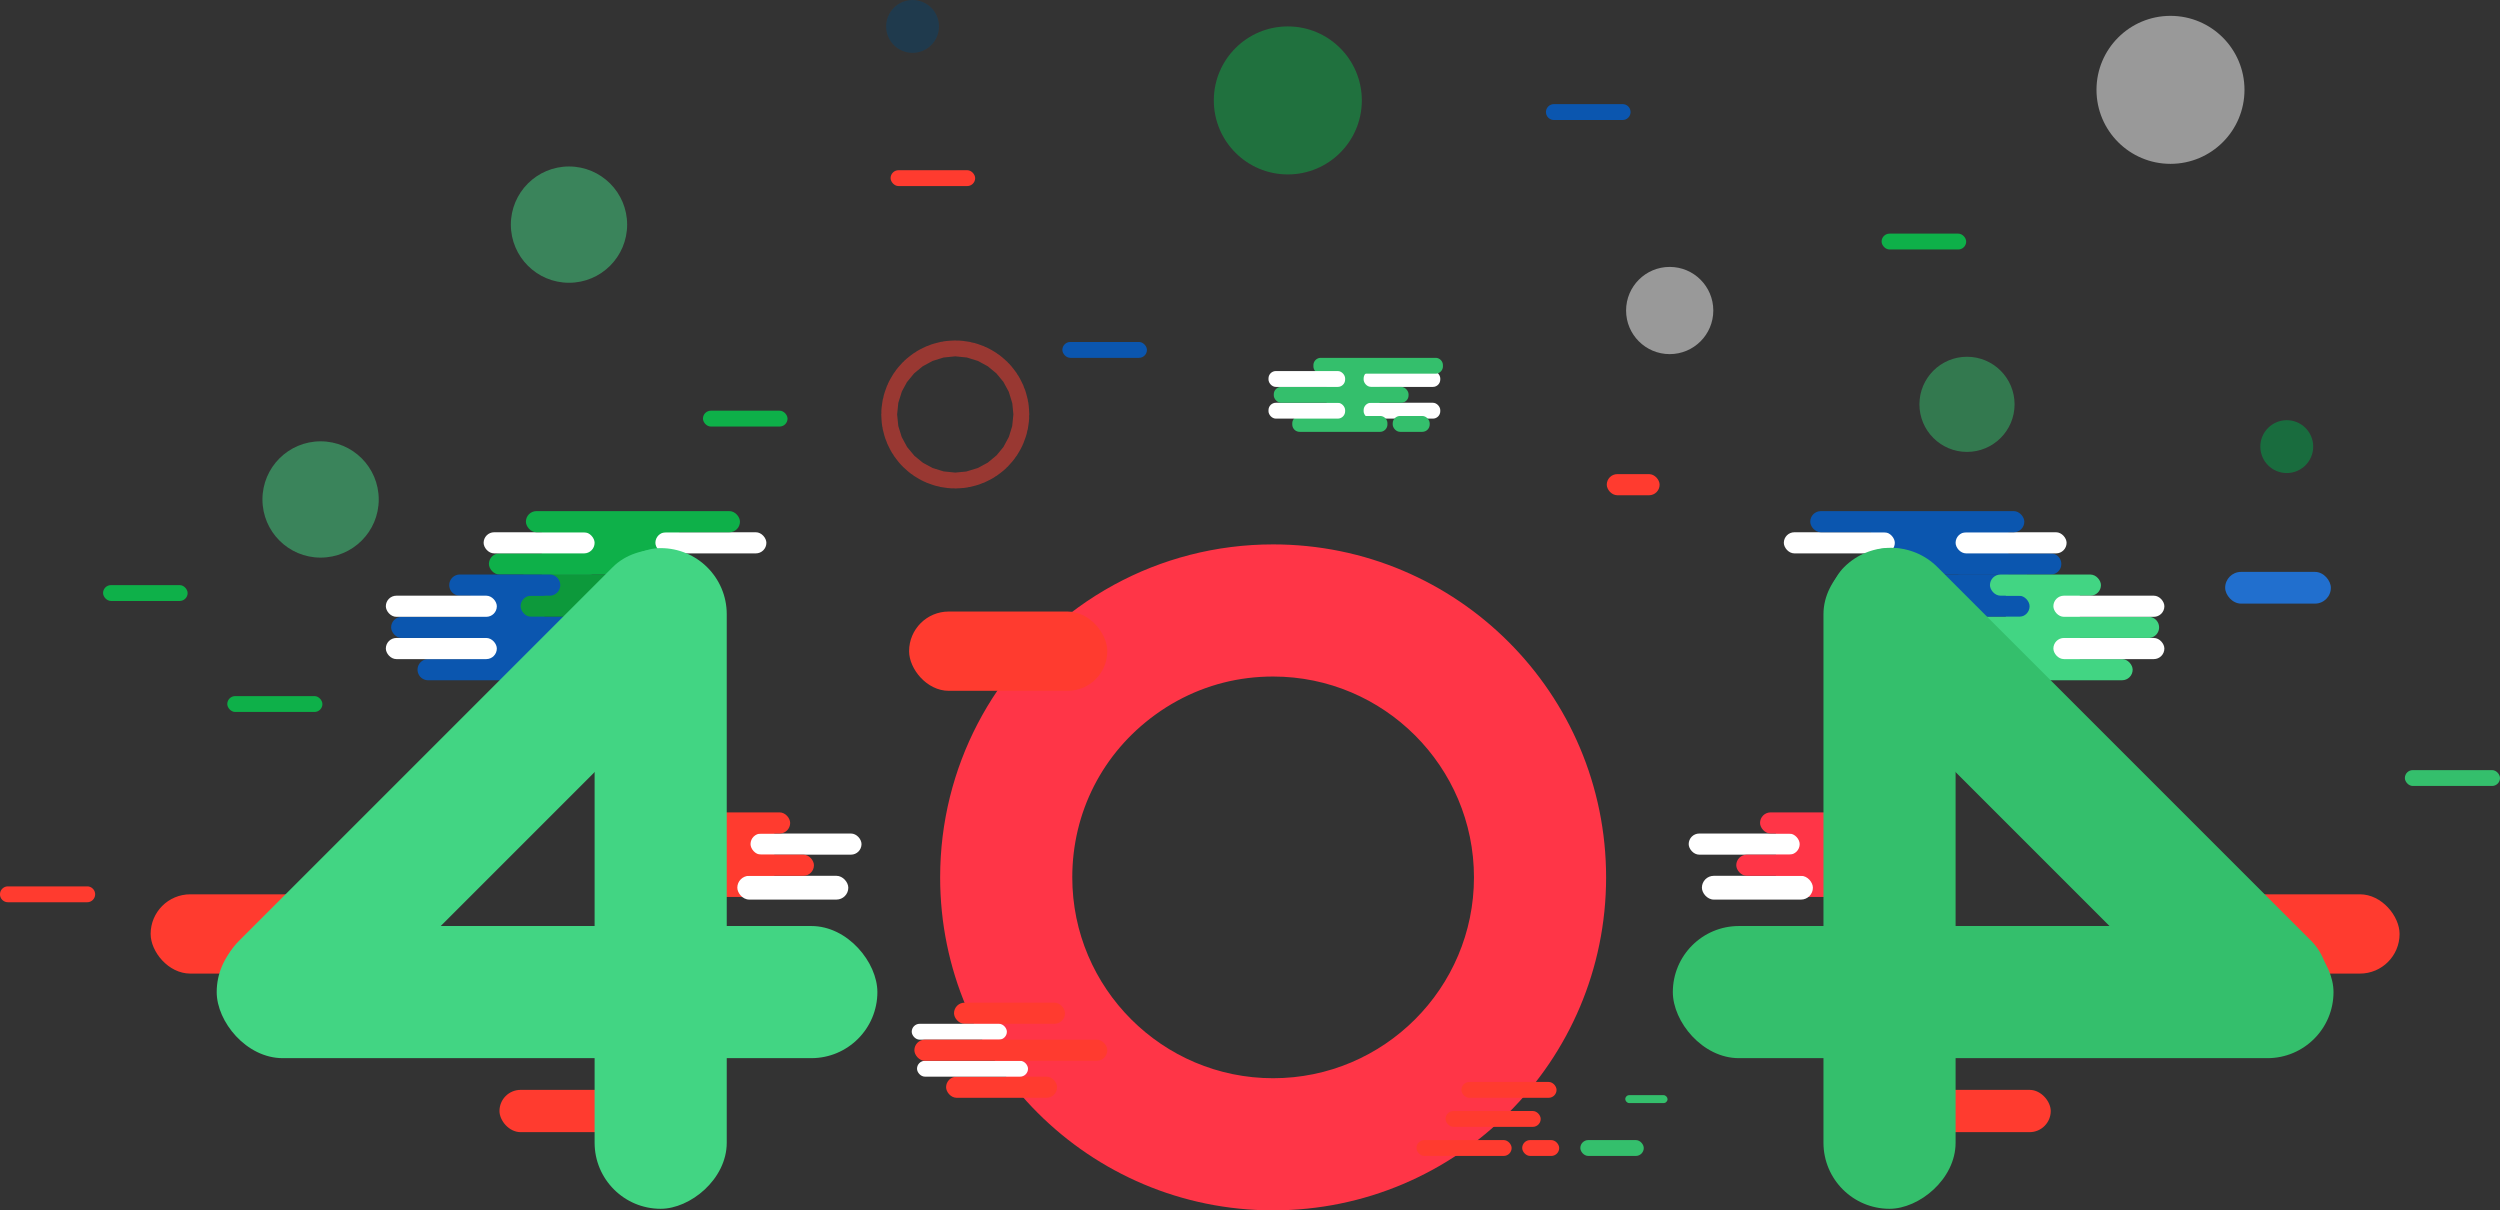 <svg xmlns="http://www.w3.org/2000/svg" width="946" height="458" viewBox="0 0 946 458">
  <rect x="0" y="0" width="946" height="458" fill="#333333" stroke="none"/>
  <g id="Grupo_9" data-name="Grupo 9" transform="translate(-142.509 -177.559)">
    <g id="Grupo_8" data-name="Grupo 8">
      <g id="Diamond" opacity="0.5">
        <circle id="Elipse_1" data-name="Elipse 1" cx="22" cy="22" r="22" transform="translate(241.822 344.559)" fill="#42d583"/>
        <circle id="Elipse_2" data-name="Elipse 2" cx="22" cy="22" r="22" transform="translate(335.818 240.557)" fill="#42d583"/>
        <circle id="Elipse_3" data-name="Elipse 3" cx="16.5" cy="16.5" r="16.5" transform="translate(757.822 278.559)" fill="#fff"/>
        <circle id="Elipse_4" data-name="Elipse 4" cx="10" cy="10" r="10" transform="translate(997.822 336.559)" fill="#00a54a"/>
        <circle id="Elipse_5" data-name="Elipse 5" cx="10" cy="10" r="10" transform="translate(477.822 177.559)" fill="#0c4167"/>
        <g id="Elipse_6" data-name="Elipse 6" transform="translate(475.98 306.391)" fill="none" stroke="#ff3e32" stroke-width="50">
          <circle cx="28" cy="28" r="28" stroke="none"/>
          <circle cx="28" cy="28" r="3" fill="none"/>
        </g>
        <circle id="Elipse_7" data-name="Elipse 7" cx="18" cy="18" r="18" transform="translate(868.822 312.559)" fill="#34bf6c"/>
        <circle id="Elipse_8" data-name="Elipse 8" cx="28" cy="28" r="28" transform="translate(601.822 187.559)" fill="#0eb049"/>
        <circle id="Elipse_9" data-name="Elipse 9" cx="28" cy="28" r="28" transform="translate(935.822 183.559)" fill="#fff"/>
      </g>
      <path id="Trazado_6" data-name="Trazado 6" d="M3,0H33a3,3,0,0,1,3,3h0a3,3,0,0,1-3,3H3A3,3,0,0,1,0,3H0A3,3,0,0,1,3,0Z" transform="translate(142.509 512.965)" fill="#ff3b2f"/>
      <rect id="Rectángulo_2" data-name="Rectángulo 2" width="36" height="6" rx="3" transform="translate(228.509 440.965)" fill="#0eb049"/>
      <rect id="Rectángulo_3" data-name="Rectángulo 3" width="36" height="6" rx="3" transform="translate(1052.509 468.965)" fill="#34bf6c"/>
      <rect id="Rectángulo_4" data-name="Rectángulo 4" width="32" height="6" rx="3" transform="translate(181.509 398.965)" fill="#0eb049"/>
      <rect id="Rectángulo_5" data-name="Rectángulo 5" width="32" height="6" rx="3" transform="translate(408.509 332.965)" fill="#0eb049"/>
      <rect id="Rectángulo_6" data-name="Rectángulo 6" width="32" height="6" rx="3" transform="translate(544.509 306.965)" fill="#0b56af"/>
      <rect id="Rectángulo_7" data-name="Rectángulo 7" width="32" height="6" rx="3" transform="translate(479.509 241.965)" fill="#ff3b2f"/>
      <path id="Trazado_2" data-name="Trazado 2" d="M3,0H29a3,3,0,0,1,3,3h0a3,3,0,0,1-3,3H3A3,3,0,0,1,0,3H0A3,3,0,0,1,3,0Z" transform="translate(727.509 216.965)" fill="#0b56af"/>
      <rect id="Rectángulo_9" data-name="Rectángulo 9" width="32" height="6" rx="3" transform="translate(854.509 265.965)" fill="#0eb049"/>
      <g id="Grupo_1" data-name="Grupo 1">
        <g id="Trazado_1" data-name="Trazado 1" fill="none">
          <path d="M750.259,509.559a126.039,126.039,0,1,1-126-126A126,126,0,0,1,750.259,509.559Z" stroke="none"/>
          <path d="M 624.259 433.559 C 611.396 433.559 599.206 436.643 588.024 442.726 C 585.138 444.296 582.324 446.074 579.658 448.012 C 559.704 462.514 548.259 484.947 548.259 509.559 C 548.259 551.466 582.352 585.559 624.259 585.559 C 666.166 585.559 700.259 551.466 700.259 509.559 C 700.259 467.652 666.166 433.559 624.259 433.559 M 624.259 383.559 C 693.847 383.559 750.259 439.971 750.259 509.559 C 750.259 579.147 693.847 635.559 624.259 635.559 C 554.671 635.559 498.259 579.147 498.259 509.559 C 498.259 467.621 518.749 430.468 550.263 407.565 C 554.678 404.356 559.31 401.427 564.132 398.804 C 582.001 389.082 602.485 383.559 624.259 383.559 Z" stroke="none" fill="#ff3547"/>
        </g>
        <rect id="Rectángulo_10" data-name="Rectángulo 10" width="75" height="30" rx="14.999" transform="translate(486.509 408.965)" fill="#ff3b2f"/>
        <rect id="Rectángulo_11" data-name="Rectángulo 11" width="36" height="6" rx="3" transform="translate(695.509 586.965)" fill="#ff3b2f"/>
        <rect id="Rectángulo_12" data-name="Rectángulo 12" width="36" height="6" rx="3" transform="translate(689.509 597.965)" fill="#ff3b2f"/>
        <rect id="Rectángulo_13" data-name="Rectángulo 13" width="36" height="6" rx="3" transform="translate(678.509 608.965)" fill="#ff3b2f"/>
        <rect id="Rectángulo_14" data-name="Rectángulo 14" width="24" height="6" rx="3" transform="translate(740.509 608.965)" fill="#34bf6c"/>
        <rect id="Rectángulo_15" data-name="Rectángulo 15" width="16" height="3" rx="1.5" transform="translate(757.509 591.965)" fill="#34bf6c"/>
        <rect id="Rectángulo_16" data-name="Rectángulo 16" width="14" height="6" rx="3" transform="translate(718.509 608.965)" fill="#ff3b2f"/>
      </g>
      <g id="yellow_line" data-name="yellow line">
        <rect id="Rectángulo_17" data-name="Rectángulo 17" width="42" height="8" rx="4" transform="translate(500.509 584.965)" fill="#ff3b2f"/>
        <rect id="Rectángulo_18" data-name="Rectángulo 18" width="42" height="8" rx="4" transform="translate(503.509 556.965)" fill="#ff3b2f"/>
        <rect id="Rectángulo_19" data-name="Rectángulo 19" width="36" height="6" rx="3" transform="translate(487.509 564.965)" fill="#fff"/>
        <rect id="Rectángulo_20" data-name="Rectángulo 20" width="42" height="6" rx="3" transform="translate(489.509 578.965)" fill="#fff"/>
        <rect id="Rectángulo_21" data-name="Rectángulo 21" width="73" height="8" rx="4" transform="translate(488.509 570.965)" fill="#ff3b2f"/>
      </g>
      <g id="_4_Orenge" data-name="4 Orenge">
        <g id="greenlines">
          <rect id="Rectángulo_22" data-name="Rectángulo 22" width="33" height="15" transform="translate(340.509 394.965)" fill="#0d993b"/>
          <g id="yellow_line-2" data-name="yellow line">
            <rect id="Rectángulo_23" data-name="Rectángulo 23" width="52" height="23" transform="translate(347.509 371.965)" fill="#0eb049"/>
            <rect id="Rectángulo_24" data-name="Rectángulo 24" width="42" height="8" rx="4" transform="translate(327.509 386.965)" fill="#0eb049"/>
            <rect id="Rectángulo_25" data-name="Rectángulo 25" width="42" height="8" rx="4" transform="translate(390.509 378.965)" fill="#fff"/>
            <rect id="Rectángulo_26" data-name="Rectángulo 26" width="42" height="8" rx="4" transform="translate(325.509 378.965)" fill="#fff"/>
            <rect id="Rectángulo_27" data-name="Rectángulo 27" width="81" height="8" rx="4" transform="translate(341.509 370.965)" fill="#0eb049"/>
          </g>
        </g>
        <g id="yellow_line-3" data-name="yellow line">
          <rect id="Rectángulo_28" data-name="Rectángulo 28" width="28" height="25" transform="translate(407.509 491.965)" fill="#ff3b2f"/>
          <rect id="Rectángulo_29" data-name="Rectángulo 29" width="42" height="8" rx="4" transform="translate(426.509 492.965)" fill="#fff"/>
          <rect id="Rectángulo_30" data-name="Rectángulo 30" width="42" height="9" rx="4.5" transform="translate(421.509 508.965)" fill="#fff"/>
          <rect id="Rectángulo_31" data-name="Rectángulo 31" width="42" height="8" rx="4" transform="translate(399.509 484.965)" fill="#ff3b2f"/>
          <rect id="Rectángulo_32" data-name="Rectángulo 32" width="73" height="8" rx="4" transform="translate(377.509 500.965)" fill="#ff3b2f"/>
        </g>
        <rect id="Rectángulo_33" data-name="Rectángulo 33" width="75" height="30" rx="14.999" transform="translate(199.509 515.965)" fill="#ff3b2f"/>
        <rect id="Rectángulo_34" data-name="Rectángulo 34" width="58" height="16" rx="8" transform="translate(331.509 589.965)" fill="#ff3b2f"/>
        <g id="yellow_line-4" data-name="yellow line">
          <rect id="Rectángulo_35" data-name="Rectángulo 35" width="28" height="32" transform="translate(320.509 401.965)" fill="#0b56af"/>
          <rect id="Rectángulo_36" data-name="Rectángulo 36" width="42" height="8" rx="4" transform="translate(339.509 402.965)" fill="#0d993b"/>
          <path id="Trazado_11" data-name="Trazado 11" d="M4,0H38a4,4,0,0,1,4,4h0a4,4,0,0,1-4,4H4A4,4,0,0,1,0,4H0A4,4,0,0,1,4,0Z" transform="translate(300.509 426.965)" fill="#0b56af"/>
          <path id="Trazado_3" data-name="Trazado 3" d="M4,0H38a4,4,0,0,1,4,4h0a4,4,0,0,1-4,4H4A4,4,0,0,1,0,4H0A4,4,0,0,1,4,0Z" transform="translate(312.509 394.965)" fill="#0b56af"/>
          <rect id="Rectángulo_39" data-name="Rectángulo 39" width="42" height="8" rx="4" transform="translate(288.509 418.965)" fill="#fff"/>
          <rect id="Rectángulo_40" data-name="Rectángulo 40" width="73" height="8" rx="4" transform="translate(290.509 410.965)" fill="#0b56af"/>
          <rect id="Rectángulo_41" data-name="Rectángulo 41" width="42" height="8" rx="4" transform="translate(288.509 402.965)" fill="#fff"/>
        </g>
        <g id="Grupo_2" data-name="Grupo 2">
          <rect id="Rectángulo_42" data-name="Rectángulo 42" width="250" height="50" rx="25" transform="translate(215.256 551.27) rotate(-45)" fill="#42d583"/>
          <rect id="Rectángulo_43" data-name="Rectángulo 43" width="250" height="50" rx="25" transform="translate(224.509 527.965)" fill="#42d583"/>
          <rect id="Rectángulo_44" data-name="Rectángulo 44" width="250" height="50" rx="25" transform="translate(367.509 634.965) rotate(-90)" fill="#42d583"/>
        </g>
      </g>
      <g id="_4_Orenge-2" data-name="4 Orenge">
        <g id="greenlines-2" data-name="greenlines">
          <rect id="Rectángulo_45" data-name="Rectángulo 45" width="33" height="15" transform="translate(909.509 409.965) rotate(-180)" fill="#0b56af"/>
          <g id="yellow_line-5" data-name="yellow line">
            <path id="Trazado_9" data-name="Trazado 9" d="M0,0H52V23H0Z" transform="translate(902.509 394.965) rotate(-180)" fill="#0b56af"/>
            <path id="Trazado_10" data-name="Trazado 10" d="M4,0H38a4,4,0,0,1,4,4h0a4,4,0,0,1-4,4H4A4,4,0,0,1,0,4H0A4,4,0,0,1,4,0Z" transform="translate(922.509 394.965) rotate(-180)" fill="#0b56af"/>
            <rect id="Rectángulo_48" data-name="Rectángulo 48" width="42" height="8" rx="4" transform="translate(859.509 386.965) rotate(-180)" fill="#fff"/>
            <rect id="Rectángulo_49" data-name="Rectángulo 49" width="42" height="8" rx="4" transform="translate(924.509 386.965) rotate(-180)" fill="#fff"/>
            <rect id="Rectángulo_50" data-name="Rectángulo 50" width="81" height="8" rx="4" transform="translate(908.509 378.965) rotate(-180)" fill="#0b56af"/>
          </g>
        </g>
        <g id="yellow_line-6" data-name="yellow line">
          <path id="Trazado_5" data-name="Trazado 5" d="M0,0H28V25H0Z" transform="translate(842.509 516.965) rotate(-180)" fill="#ff3547"/>
          <rect id="Rectángulo_52" data-name="Rectángulo 52" width="42" height="8" rx="4" transform="translate(823.509 500.965) rotate(-180)" fill="#fff"/>
          <rect id="Rectángulo_53" data-name="Rectángulo 53" width="42" height="9" rx="4.5" transform="translate(828.509 517.965) rotate(-180)" fill="#fff"/>
          <rect id="Rectángulo_54" data-name="Rectángulo 54" width="42" height="8" rx="4" transform="translate(850.509 492.965) rotate(-180)" fill="#ff3547"/>
          <rect id="Rectángulo_55" data-name="Rectángulo 55" width="73" height="8" rx="4" transform="translate(872.509 508.965) rotate(-180)" fill="#ff3547"/>
        </g>
        <rect id="Rectángulo_56" data-name="Rectángulo 56" width="75" height="30" rx="14.999" transform="translate(1050.509 545.965) rotate(-180)" fill="#ff3b2f"/>
        <rect id="Rectángulo_57" data-name="Rectángulo 57" width="58" height="16" rx="8" transform="translate(918.509 605.965) rotate(180)" fill="#ff3b2f"/>
        <rect id="Rectángulo_58" data-name="Rectángulo 58" width="40" height="12" rx="6" transform="translate(1024.509 405.965) rotate(180)" fill="#216fce"/>
        <g id="yellow_line-7" data-name="yellow line">
          <rect id="Rectángulo_59" data-name="Rectángulo 59" width="28" height="32" transform="translate(929.509 433.965) rotate(-180)" fill="#42d583"/>
          <rect id="Rectángulo_60" data-name="Rectángulo 60" width="42" height="8" rx="4" transform="translate(910.509 410.965) rotate(-180)" fill="#0b56af"/>
          <rect id="Rectángulo_61" data-name="Rectángulo 61" width="42" height="8" rx="4" transform="translate(949.509 434.965) rotate(-180)" fill="#42d583"/>
          <rect id="Rectángulo_62" data-name="Rectángulo 62" width="42" height="8" rx="4" transform="translate(937.509 402.965) rotate(-180)" fill="#42d583"/>
          <rect id="Rectángulo_63" data-name="Rectángulo 63" width="42" height="8" rx="4" transform="translate(961.509 426.965) rotate(-180)" fill="#fff"/>
          <path id="Trazado_4" data-name="Trazado 4" d="M4,0H69a4,4,0,0,1,4,4h0a4,4,0,0,1-4,4H4A4,4,0,0,1,0,4H0A4,4,0,0,1,4,0Z" transform="translate(959.509 418.965) rotate(-180)" fill="#42d583"/>
          <rect id="Rectángulo_65" data-name="Rectángulo 65" width="42" height="8" rx="4" transform="translate(961.509 410.965) rotate(180)" fill="#fff"/>
        </g>
        <g id="Grupo_3" data-name="Grupo 3">
          <rect id="Rectángulo_66" data-name="Rectángulo 66" width="250" height="50" rx="25" transform="translate(999.407 586.625) rotate(-135)" fill="#34bf6c"/>
          <rect id="Rectángulo_67" data-name="Rectángulo 67" width="250" height="50" rx="25" transform="translate(1025.509 577.965) rotate(-180)" fill="#34bf6c"/>
          <rect id="Rectángulo_68" data-name="Rectángulo 68" width="250" height="50" rx="25" transform="translate(832.509 634.965) rotate(-90)" fill="#34bf6c"/>
        </g>
      </g>
      <g id="yellow_line-8" data-name="yellow line">
        <rect id="Rectángulo_69" data-name="Rectángulo 69" width="20" height="22" transform="translate(644.509 317.965)" fill="#34bf6c"/>
        <rect id="Rectángulo_70" data-name="Rectángulo 70" width="29" height="6" rx="2.793" transform="translate(658.509 317.965)" fill="#fff"/>
        <rect id="Rectángulo_71" data-name="Rectángulo 71" width="29" height="6" rx="2.793" transform="translate(658.509 329.965)" fill="#fff"/>
        <path id="Trazado_8" data-name="Trazado 8" d="M2.793,0H33.207A2.793,2.793,0,0,1,36,2.793v.415A2.793,2.793,0,0,1,33.207,6H2.793A2.793,2.793,0,0,1,0,3.207V2.793A2.793,2.793,0,0,1,2.793,0Z" transform="translate(631.509 334.965)" fill="#34bf6c"/>
        <rect id="Rectángulo_73" data-name="Rectángulo 73" width="14" height="6" rx="2.793" transform="translate(669.509 334.965)" fill="#34bf6c"/>
        <path id="Trazado_7" data-name="Trazado 7" d="M2.793,0H46.207A2.793,2.793,0,0,1,49,2.793v.415A2.793,2.793,0,0,1,46.207,6H2.793A2.793,2.793,0,0,1,0,3.207V2.793A2.793,2.793,0,0,1,2.793,0Z" transform="translate(639.509 312.965)" fill="#34bf6c"/>
        <rect id="Rectángulo_75" data-name="Rectángulo 75" width="29" height="6" rx="2.793" transform="translate(622.509 329.965)" fill="#fff"/>
        <rect id="Rectángulo_76" data-name="Rectángulo 76" width="51" height="6" rx="2.793" transform="translate(624.509 323.965)" fill="#34bf6c"/>
        <rect id="Rectángulo_77" data-name="Rectángulo 77" width="29" height="6" rx="2.793" transform="translate(622.509 317.965)" fill="#fff"/>
      </g>
      <rect id="Rectángulo_78" data-name="Rectángulo 78" width="20" height="8" rx="4" transform="translate(750.509 356.965)" fill="#ff3b2f"/>
    </g>
  </g>
</svg>
